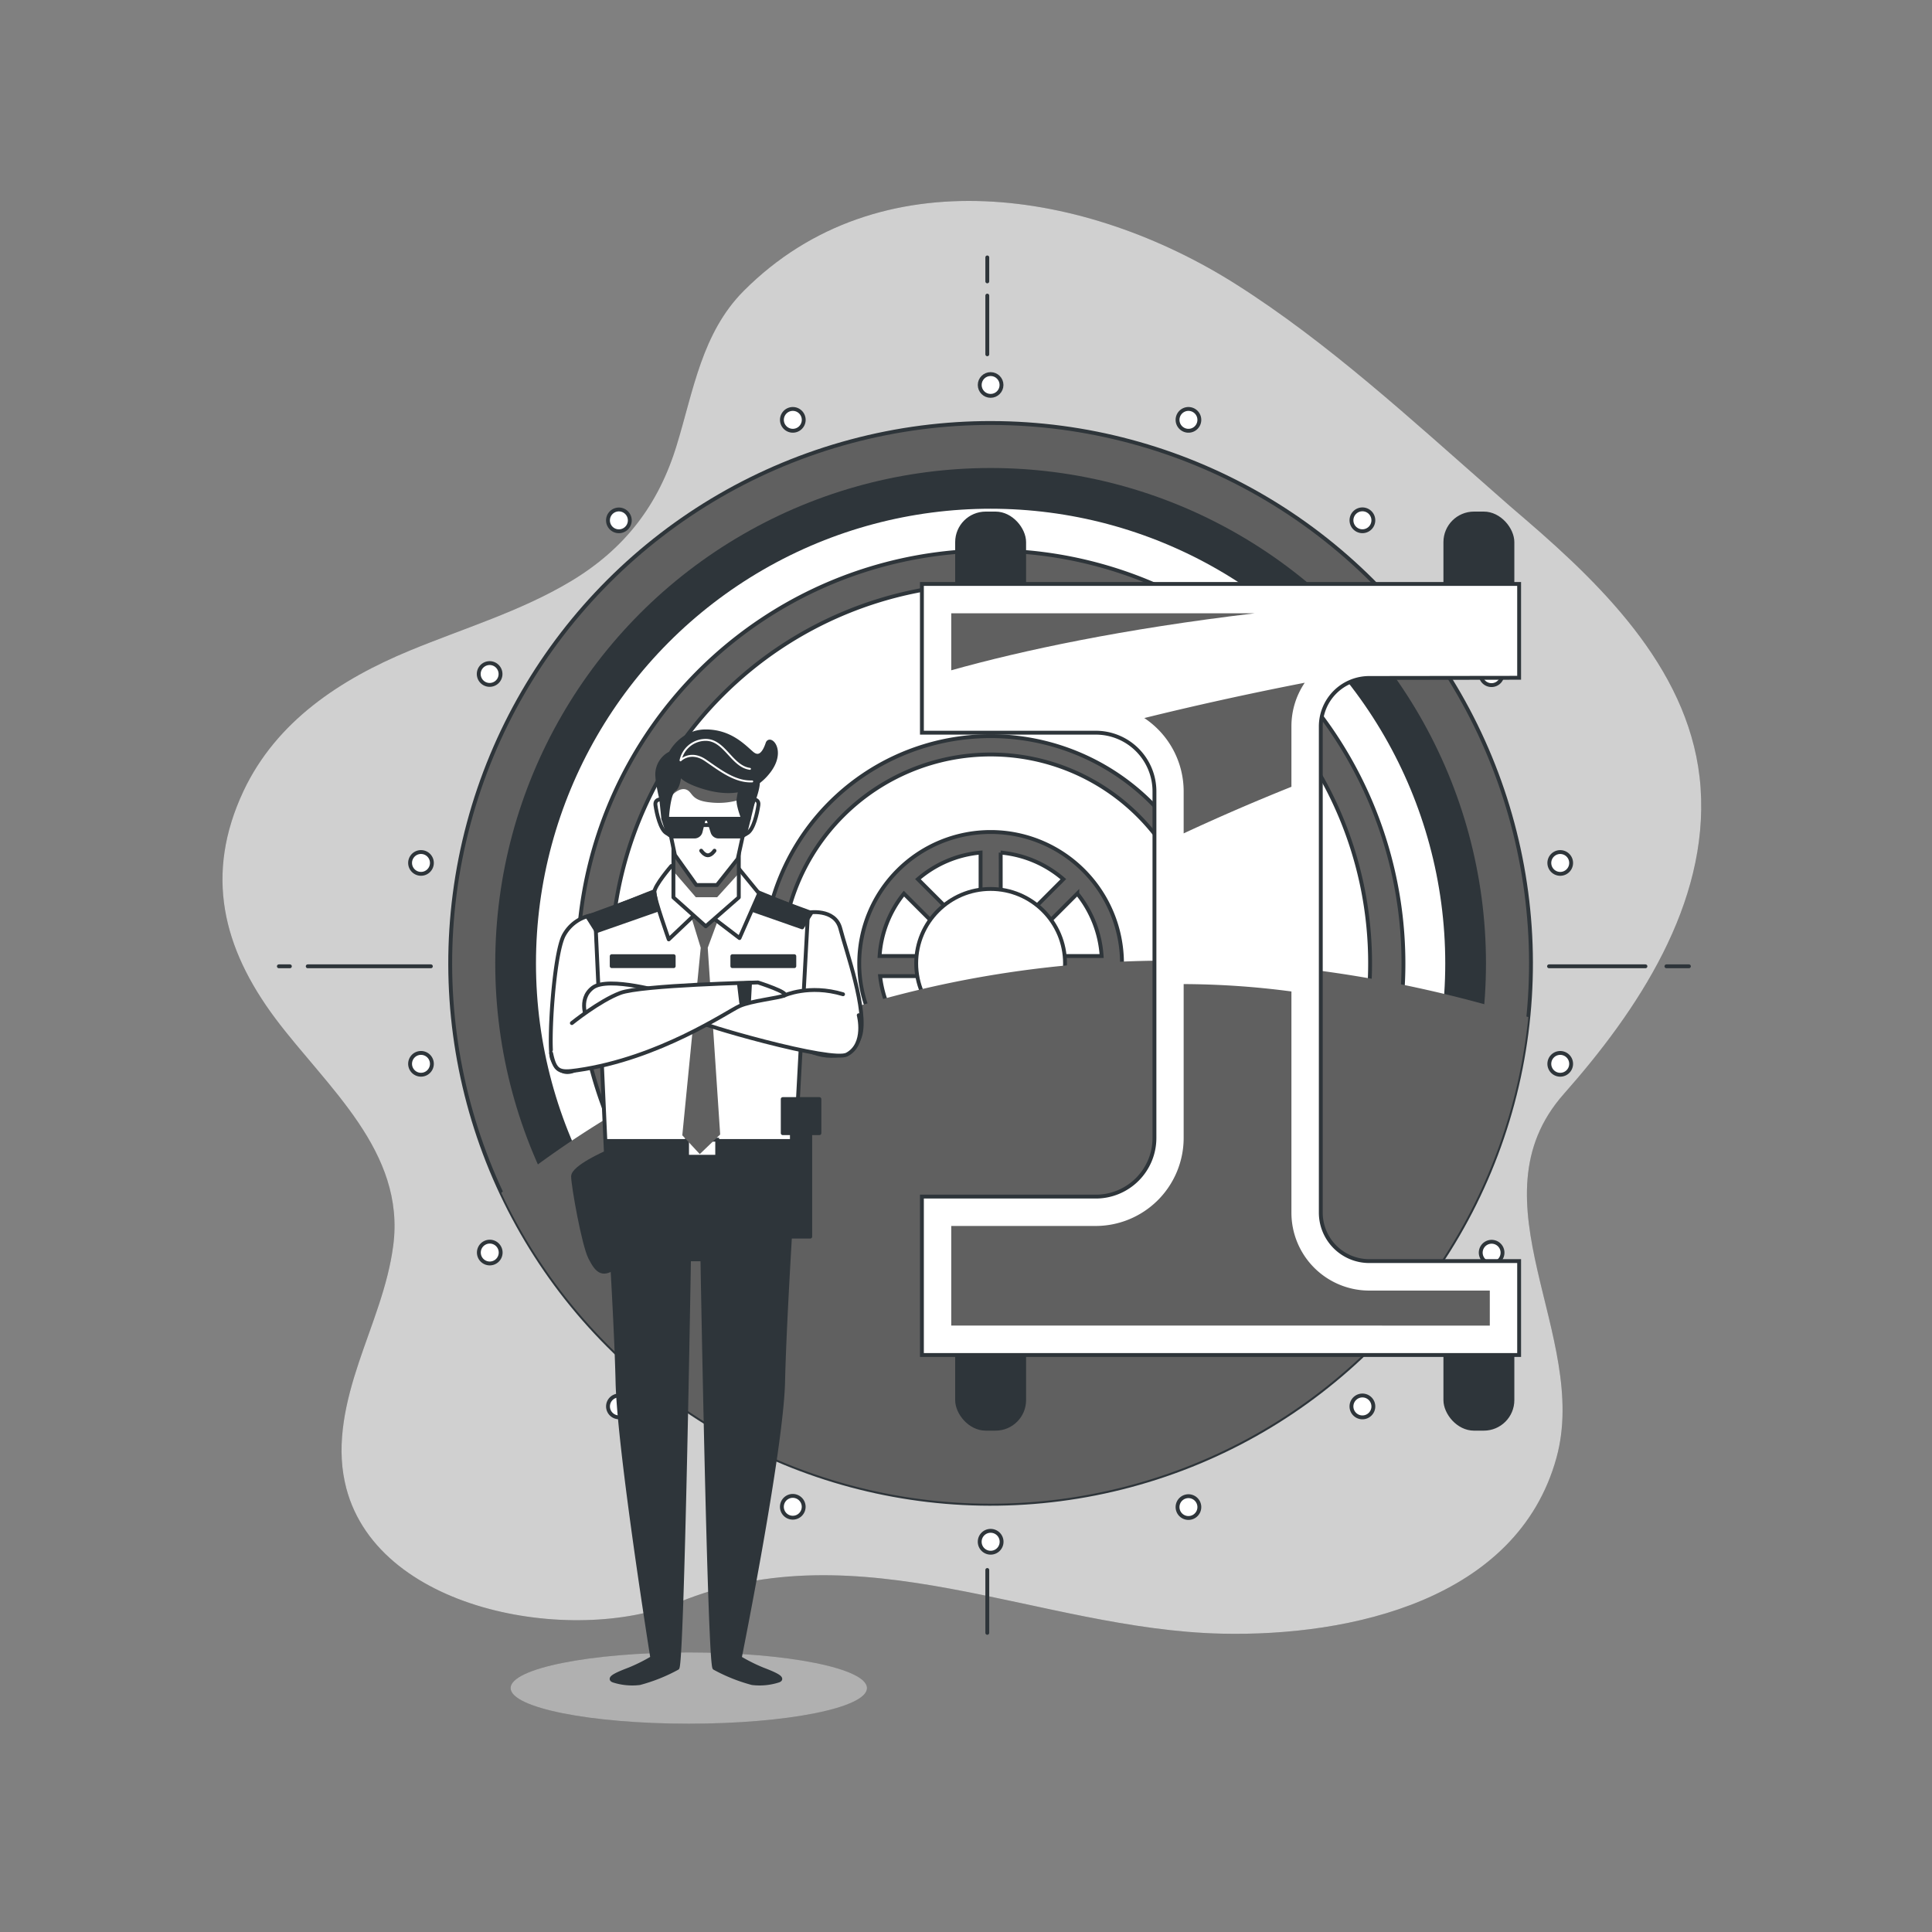 <svg xmlns="http://www.w3.org/2000/svg" xmlns:xlink="http://www.w3.org/1999/xlink" viewBox="0 0 500 500"><rect x="0" y="0" width="500" height="500" fill="#808080" stroke="none"/><defs><clipPath id="freepik--clip-path--inject-1--inject-26"><polygon points="191.2 232.25 182.65 239.73 174.28 232.25 174.28 212.31 191.2 212.31 191.2 232.25" style="fill:#fff;stroke:#2e353a;stroke-linecap:round;stroke-linejoin:round"></polygon></clipPath></defs><!--Vault--><g id="freepik--background-simple--inject-1--inject-26"><path d="M386.72,127.41c-21.44-18.8-43-38.74-66.9-53.88C281.4,49.19,227.53,40.09,192.45,75.3c-10.8,10.85-13,25.82-17.3,39.85-4.7,15.48-13.46,26.92-27.46,35.3-13,7.78-27.68,12.14-41.67,17.93-17.93,7.42-34.48,18.26-43,36.33-10.11,21.53-5.45,40.56,8.28,58.92C84.64,281.41,105,298,101.76,322.41c-1.36,10.43-5.57,20.23-8.9,30.2S87,373.27,89.24,383.55c7.19,33.6,59.15,42.32,86.3,31.17,47-19.3,93.3,7,140.66,8.07,33.29.76,76.49-8.74,86.61-45.52,8.71-31.63-22.53-66.55,1.9-94.15,19.07-21.54,37.52-49.16,35.4-79.27-2.07-29.23-24.37-51.41-45.34-69.44Q390.75,131,386.72,127.41Z" style="fill:#606060"></path><path d="M386.72,127.41c-21.44-18.8-43-38.74-66.9-53.88C281.4,49.19,227.53,40.09,192.45,75.3c-10.8,10.85-13,25.82-17.3,39.85-4.7,15.48-13.46,26.92-27.46,35.3-13,7.78-27.68,12.14-41.67,17.93-17.93,7.42-34.48,18.26-43,36.33-10.11,21.53-5.45,40.56,8.28,58.92C84.64,281.41,105,298,101.76,322.41c-1.36,10.43-5.57,20.23-8.9,30.2S87,373.27,89.24,383.55c7.19,33.6,59.15,42.32,86.3,31.17,47-19.3,93.3,7,140.66,8.07,33.29.76,76.49-8.74,86.61-45.52,8.71-31.63-22.53-66.55,1.9-94.15,19.07-21.54,37.52-49.16,35.4-79.27-2.07-29.23-24.37-51.41-45.34-69.44Q390.75,131,386.72,127.41Z" style="fill:#fff;opacity:0.7"></path></g><g id="freepik--Shadow--inject-1--inject-26"><ellipse cx="178.26" cy="436.87" rx="46.11" ry="9.22" style="fill:#606060"></ellipse><ellipse cx="178.26" cy="436.87" rx="46.11" ry="9.22" style="fill:#fff;opacity:0.5"></ellipse></g><g id="freepik--Vault--inject-1--inject-26"><circle cx="256.37" cy="249.32" r="139.85" transform="translate(-101.21 254.31) rotate(-45)" style="fill:#606060;stroke:#2e353a;stroke-linecap:round;stroke-miterlimit:10"></circle><circle cx="256.37" cy="249.32" r="127.7" style="fill:#2e353a;stroke:#2e353a;stroke-linecap:round;stroke-miterlimit:10"></circle><circle cx="256.37" cy="249.32" r="118.16" style="fill:#fff;stroke:#2e353a;stroke-linecap:round;stroke-miterlimit:10"></circle><path d="M256.37,142.49A106.84,106.84,0,1,0,363.21,249.32,106.83,106.83,0,0,0,256.37,142.49Zm0,205a98.21,98.21,0,1,1,98.21-98.21A98.21,98.21,0,0,1,256.37,347.53Z" style="fill:#606060;stroke:#2e353a;stroke-linecap:round;stroke-miterlimit:10"></path><path d="M256.37,190.51a58.82,58.82,0,1,0,58.82,58.81A58.81,58.81,0,0,0,256.37,190.51Zm0,112.87a54.06,54.06,0,1,1,54.06-54.06A54.06,54.06,0,0,1,256.37,303.38Z" style="fill:#606060;stroke:#2e353a;stroke-linecap:round;stroke-miterlimit:10"></path><path d="M256.37,215.32a34,34,0,1,0,34,34A34,34,0,0,0,256.37,215.32Zm2.61,5.33a28.66,28.66,0,0,1,16.21,6.88L259,243.74Zm-5.21,23.09-16.21-16.21a28.63,28.63,0,0,1,16.21-6.88Zm-3.68,3.68H227.64a28.65,28.65,0,0,1,6.3-16.15Zm0,5.2-15.51,15.52a28.63,28.63,0,0,1-6.81-15.52Zm3.68,3.69V278a28.62,28.62,0,0,1-15.45-6.24Zm5.21,0,15.45,15.45A28.65,28.65,0,0,1,259,278Zm3.68-3.69H285a28.7,28.7,0,0,1-6.81,15.52Zm0-5.2,16.14-16.15a28.65,28.65,0,0,1,6.3,16.15Z" style="fill:#606060;stroke:#2e353a;stroke-linecap:round;stroke-miterlimit:10"></path><circle cx="256.37" cy="249.32" r="19.26" style="fill:#fff;stroke:#2e353a;stroke-linecap:round;stroke-miterlimit:10"></circle><path d="M395.53,263.22c-142-44.15-239.41,23.76-265.8,45.48a139.87,139.87,0,0,0,265.8-45.48Z" style="fill:#606060;mix-blend-mode:multiply"></path><rect x="374.06" y="132.9" width="17.35" height="29.5" rx="7.4" style="fill:#2e353a;stroke:#2e353a;stroke-linecap:round;stroke-miterlimit:10"></rect><rect x="374.06" y="340.25" width="17.35" height="29.5" rx="7.4" style="fill:#2e353a;stroke:#2e353a;stroke-linecap:round;stroke-miterlimit:10"></rect><rect x="247.7" y="132.9" width="17.35" height="29.5" rx="7.4" style="fill:#2e353a;stroke:#2e353a;stroke-linecap:round;stroke-miterlimit:10"></rect><rect x="247.7" y="340.25" width="17.35" height="29.5" rx="7.4" style="fill:#2e353a;stroke:#2e353a;stroke-linecap:round;stroke-miterlimit:10"></rect><circle cx="256.37" cy="99.63" r="2.82" style="fill:#fff;stroke:#2e353a;stroke-linecap:round;stroke-miterlimit:10"></circle><path d="M207.83,107.69a2.82,2.82,0,1,0-1.69,3.62A2.82,2.82,0,0,0,207.83,107.69Z" style="fill:#fff;stroke:#2e353a;stroke-linecap:round;stroke-miterlimit:10"></path><path d="M162.31,132.84a2.82,2.82,0,1,0-.34,4A2.81,2.81,0,0,0,162.31,132.84Z" style="fill:#fff;stroke:#2e353a;stroke-linecap:round;stroke-miterlimit:10"></path><path d="M128.15,172a2.82,2.82,0,1,0,1,3.86A2.83,2.83,0,0,0,128.15,172Z" style="fill:#fff;stroke:#2e353a;stroke-linecap:round;stroke-miterlimit:10"></path><path d="M109.44,220.55a2.82,2.82,0,1,0,2.29,3.27A2.82,2.82,0,0,0,109.44,220.55Z" style="fill:#fff;stroke:#2e353a;stroke-linecap:round;stroke-miterlimit:10"></path><path d="M108.46,272.54a2.82,2.82,0,1,0,3.27,2.29A2.82,2.82,0,0,0,108.46,272.54Z" style="fill:#fff;stroke:#2e353a;stroke-linecap:round;stroke-miterlimit:10"></path><path d="M125.32,321.73a2.82,2.82,0,1,0,3.86,1A2.81,2.81,0,0,0,125.32,321.73Z" style="fill:#fff;stroke:#2e353a;stroke-linecap:round;stroke-miterlimit:10"></path><path d="M158,362.18a2.82,2.82,0,1,0,4-.35A2.82,2.82,0,0,0,158,362.18Z" style="fill:#fff;stroke:#2e353a;stroke-linecap:round;stroke-miterlimit:10"></path><path d="M202.52,389a2.82,2.82,0,1,0,3.62-1.69A2.81,2.81,0,0,0,202.52,389Z" style="fill:#fff;stroke:#2e353a;stroke-linecap:round;stroke-miterlimit:10"></path><path d="M253.55,399a2.83,2.83,0,1,0,2.82-2.82A2.82,2.82,0,0,0,253.55,399Z" style="fill:#fff;stroke:#2e353a;stroke-linecap:round;stroke-miterlimit:10"></path><path d="M304.92,391a2.82,2.82,0,1,0,1.69-3.62A2.82,2.82,0,0,0,304.92,391Z" style="fill:#fff;stroke:#2e353a;stroke-linecap:round;stroke-miterlimit:10"></path><path d="M350.43,365.81a2.83,2.83,0,1,0,.35-4A2.82,2.82,0,0,0,350.43,365.81Z" style="fill:#fff;stroke:#2e353a;stroke-linecap:round;stroke-miterlimit:10"></path><path d="M384.6,326.62a2.82,2.82,0,1,0-1-3.86A2.83,2.83,0,0,0,384.6,326.62Z" style="fill:#fff;stroke:#2e353a;stroke-linecap:round;stroke-miterlimit:10"></path><path d="M403.3,278.1a2.82,2.82,0,1,0-2.29-3.27A2.82,2.82,0,0,0,403.3,278.1Z" style="fill:#fff;stroke:#2e353a;stroke-linecap:round;stroke-miterlimit:10"></path><path d="M404.28,226.11a2.82,2.82,0,1,0-3.27-2.29A2.82,2.82,0,0,0,404.28,226.11Z" style="fill:#fff;stroke:#2e353a;stroke-linecap:round;stroke-miterlimit:10"></path><path d="M387.42,176.92a2.82,2.82,0,1,0-3.85-1A2.82,2.82,0,0,0,387.42,176.92Z" style="fill:#fff;stroke:#2e353a;stroke-linecap:round;stroke-miterlimit:10"></path><path d="M354.76,136.47a2.83,2.83,0,1,0-4,.34A2.83,2.83,0,0,0,354.76,136.47Z" style="fill:#fff;stroke:#2e353a;stroke-linecap:round;stroke-miterlimit:10"></path><path d="M310.22,109.62a2.82,2.82,0,1,0-3.61,1.69A2.81,2.81,0,0,0,310.22,109.62Z" style="fill:#fff;stroke:#2e353a;stroke-linecap:round;stroke-miterlimit:10"></path><path d="M393.15,175.41V151.12H238.59v38.5h45a15.18,15.18,0,0,1,15.18,15.18v89.71a15.18,15.18,0,0,1-15.18,15.17h-45v41H393.15V326.37h-38.8a12.54,12.54,0,0,1-12.53-12.54V188a12.54,12.54,0,0,1,12.53-12.54Z" style="fill:#fff;stroke:#2e353a;stroke-linecap:round;stroke-miterlimit:10"></path><path d="M306.33,254.68v39.83a22.8,22.8,0,0,1-22.77,22.77H246.18v25.78H385.56V334H354.35a20.15,20.15,0,0,1-20.13-20.13V256.59A216.63,216.63,0,0,0,306.33,254.68Z" style="fill:#606060"></path><path d="M246.18,173.47c18.61-5.2,44.26-10.67,78.53-14.75H246.18Z" style="fill:#606060"></path><path d="M337.67,176.69c-15.42,3-29.6,6.19-41.53,9.14a22.79,22.79,0,0,1,10.19,19v10.85c9.64-4.49,19-8.5,27.89-12.06V188A20.08,20.08,0,0,1,337.67,176.69Z" style="fill:#606060"></path><line x1="255.51" y1="72.82" x2="255.51" y2="66.62" style="fill:none;stroke:#2e353a;stroke-linecap:round;stroke-miterlimit:10"></line><line x1="255.51" y1="91.69" x2="255.51" y2="76.5" style="fill:none;stroke:#2e353a;stroke-linecap:round;stroke-miterlimit:10"></line><line x1="255.51" y1="422.58" x2="255.51" y2="406.31" style="fill:none;stroke:#2e353a;stroke-linecap:round;stroke-miterlimit:10"></line><line x1="400.89" y1="250.08" x2="425.84" y2="250.08" style="fill:none;stroke:#2e353a;stroke-linecap:round;stroke-miterlimit:10"></line><line x1="79.64" y1="250.08" x2="111.51" y2="250.08" style="fill:none;stroke:#2e353a;stroke-linecap:round;stroke-miterlimit:10"></line><line x1="72.17" y1="250.08" x2="75.02" y2="250.08" style="fill:none;stroke:#2e353a;stroke-linecap:round;stroke-miterlimit:10"></line><line x1="431.27" y1="250.08" x2="437.09" y2="250.08" style="fill:none;stroke:#2e353a;stroke-linecap:round;stroke-miterlimit:10"></line></g><g id="freepik--Character--inject-1--inject-26"><path d="M197.3,432a44.62,44.62,0,0,1-5.85-2.93s10.82-53.78,11.22-71.44,2.81-54.21,2.81-54.21H157s2.41,36.54,2.81,54.21,9,71.44,9,71.44a45.05,45.05,0,0,1-5.86,2.93c-2.6,1-5.85,2.27-4.23,2.92a15.78,15.78,0,0,0,6.83.66,43.54,43.54,0,0,0,9.76-3.91c1.3-1,3-105.76,3-105.76h3.47s1.82,104.79,3.12,105.76a43.73,43.73,0,0,0,9.76,3.91,15.78,15.78,0,0,0,6.83-.66C203.15,434.3,199.9,433,197.3,432Z" style="fill:#2e353a;stroke:#2e353a;stroke-linecap:round;stroke-linejoin:round"></path><path d="M154,236.74a10.23,10.23,0,0,0-8.08,5.31c-2.71,5.09-4.07,29.16-3.05,31.88s3.39,5.42,8.13,1.69,5.09-7.46,5.09-7.46Z" style="fill:#fff;stroke:#2e353a;stroke-linecap:round;stroke-linejoin:round"></path><path d="M209.11,236.18s7-1.25,8.38,4.18,7.12,21.36,5.09,27.8-9.84,6.11-15.26,2.71S209.11,236.18,209.11,236.18Z" style="fill:#fff;stroke:#2e353a;stroke-linecap:round;stroke-linejoin:round"></path><polygon points="177.15 227.54 154.02 236.74 157.04 303.45 205.48 303.45 209.11 236.18 188.68 227.85 177.15 227.54" style="fill:#fff;stroke:#2e353a;stroke-linecap:round;stroke-linejoin:round"></polygon><rect x="158.31" y="247.46" width="16.04" height="2.58" style="fill:#2e353a;stroke:#2e353a;stroke-linecap:round;stroke-linejoin:round"></rect><rect x="189.53" y="247.46" width="16.04" height="2.58" style="fill:#2e353a;stroke:#2e353a;stroke-linecap:round;stroke-linejoin:round"></rect><rect x="157.04" y="295.29" width="48.58" height="8.16" style="fill:#2e353a;stroke:#2e353a;stroke-linecap:round;stroke-linejoin:round"></rect><rect x="177.81" y="294.95" width="7.8" height="4.41" style="fill:#fff;stroke:#2e353a;stroke-linecap:round;stroke-miterlimit:10"></rect><polygon points="186.38 236.6 181.93 234.56 178.55 236.15 181.35 245.28 176.58 293.81 181.1 298.68 186.38 293.61 183.16 245.28 186.38 236.6" style="fill:#606060"></polygon><polygon points="192.65 229.88 209.97 236.25 207.6 240 191.83 234.48 192.65 229.88" style="fill:#2e353a;stroke:#2e353a;stroke-linecap:round;stroke-linejoin:round"></polygon><path d="M179.51,237l-6.44,6.11s-3.73-10.51-3.73-12.21,4.4-6.78,4.4-6.78l16.62-.34,6.1,7.46-5.08,11.53-7.12-5.43Z" style="fill:#fff;stroke:#2e353a;stroke-linecap:round;stroke-linejoin:round"></path><polygon points="169.34 230.86 152.01 237.24 154.38 240.99 170.15 235.47 169.34 230.86" style="fill:#2e353a;stroke:#2e353a;stroke-linecap:round;stroke-linejoin:round"></polygon><polygon points="191.2 232.25 182.65 239.73 174.28 232.25 174.28 212.31 191.2 212.31 191.2 232.25" style="fill:#fff"></polygon><g style="clip-path:url(#freepik--clip-path--inject-1--inject-26)"><polygon points="174.02 225.17 180.08 232.2 185.6 232.2 191.2 226.02 190.66 220.16 174.28 219.38 174.02 225.17" style="fill:#606060;mix-blend-mode:multiply"></polygon></g><polygon points="191.2 232.25 182.65 239.73 174.28 232.25 174.28 212.31 191.2 212.31 191.2 232.25" style="fill:none;stroke:#2e353a;stroke-linecap:round;stroke-linejoin:round"></polygon><path d="M172.45,207s-3.13-.82-2.82,1.37,1.26,6.28,2.82,7.22l1.57.94Z" style="fill:#fff;stroke:#2e353a;stroke-linecap:round;stroke-linejoin:round"></path><path d="M193.45,207s3.14-.82,2.82,1.37-1.25,6.28-2.82,7.22l-1.57.94Z" style="fill:#fff;stroke:#2e353a;stroke-linecap:round;stroke-linejoin:round"></path><path d="M194.93,203.37A11.92,11.92,0,1,0,171.66,207l3,14.27,5.54,7.78h5.35l5.38-6.78,3.29-14.94A11.88,11.88,0,0,0,194.93,203.37Z" style="fill:#fff;stroke:#2e353a;stroke-linecap:round;stroke-linejoin:round"></path><path d="M174,205.74s1.91-2.07,3.64-1.38,1.05,2.77,6.06,3.29a18.77,18.77,0,0,0,8.37-.88l.27-4.34L174,199.86Z" style="fill:#606060"></path><path d="M192.36,202.43a15.24,15.24,0,0,0-1.25,4.71c0,1.88,1.57,5.64,1.57,5.64s3.76-7.84,3.45-10.66S192.05,201.49,192.36,202.43Z" style="fill:#2e353a;stroke:#2e353a;stroke-linecap:round;stroke-linejoin:round"></path><path d="M172.6,212.16s0-.49.08-1.22c.18-2,.65-5.93,1.8-6.63,1.57-.94,1.41-5.88,1.41-5.88s-2.19,2.47,5.34,5,13.64,1.53,17.72-3.8.31-9.1-.31-7.22-1.89,4.4-4.08,2.51-5.65-5.64-11.92-5.64-9.1,5.64-9.1,5.64a6.17,6.17,0,0,0-3.45,5.34C170.09,204,172.6,212.16,172.6,212.16Z" style="fill:#2e353a;stroke:#2e353a;stroke-linecap:round;stroke-linejoin:round"></path><path d="M194.67,202.23c-4.44.18-8.22-2.81-12.08-5.45s-6.47,0-6.47,0a6.66,6.66,0,0,1,6.14-5.29c5.24-.34,7,6.86,11.83,7.49" style="fill:none;stroke:#fff;stroke-linecap:round;stroke-linejoin:round;stroke-width:0.5px"></path><path d="M182.15,211.9H171.66l1.11,3.46a1.63,1.63,0,0,0,1.55,1.13h5.42a1.62,1.62,0,0,0,1.57-1.23Z" style="fill:#2e353a;stroke:#2e353a;stroke-linecap:round;stroke-linejoin:round"></path><path d="M193.8,211.9H183.3l1.11,3.46a1.63,1.63,0,0,0,1.55,1.13h5.42a1.63,1.63,0,0,0,1.58-1.23Z" style="fill:#2e353a;stroke:#2e353a;stroke-linecap:round;stroke-linejoin:round"></path><line x1="171.66" y1="211.9" x2="171.13" y2="206.77" style="fill:#fff;stroke:#2e353a;stroke-linecap:round;stroke-linejoin:round"></line><line x1="193.8" y1="211.9" x2="194.99" y2="207.03" style="fill:#fff;stroke:#2e353a;stroke-linecap:round;stroke-linejoin:round"></line><line x1="182.15" y1="211.9" x2="183.3" y2="211.9" style="fill:#fff;stroke:#2e353a;stroke-linecap:round;stroke-linejoin:round"></line><line x1="181.86" y1="213.53" x2="183.72" y2="213.53" style="fill:#fff;stroke:#2e353a;stroke-linecap:round;stroke-linejoin:round"></line><path d="M184.91,220.16s-.79,1.19-1.72,1.19-1.72-1.19-1.72-1.19" style="fill:none;stroke:#2e353a;stroke-linecap:round;stroke-linejoin:round"></path><path d="M156.79,298.34s-8.48,3.73-8.48,6.11,2.71,17.63,4.41,21,3.05,4.75,6.1,2.71S156.79,298.34,156.79,298.34Z" style="fill:#2e353a;stroke:#2e353a;stroke-linecap:round;stroke-linejoin:round"></path><rect x="204.94" y="290.54" width="4.75" height="29.5" style="fill:#2e353a;stroke:#2e353a;stroke-linecap:round;stroke-linejoin:round"></rect><rect x="202.57" y="284.44" width="9.49" height="8.82" style="fill:#2e353a;stroke:#2e353a;stroke-linecap:round;stroke-linejoin:round"></rect><path d="M222.24,262.74s2,7.46-3.06,10.17c-1.91,1-10.85-.68-21.36-3.39s-16.28-4.75-16.28-4.75l-29.5-.68s-2.71-5.42,1.36-8.48,19,1.36,19,1.36l30.52.68s6.44-3,15.26-.34" style="fill:#fff;stroke:#2e353a;stroke-linecap:round;stroke-linejoin:round"></path><path d="M148,264.77s7.12-5.76,12.55-7.8,35.61-2.71,35.61-2.71,8.47,2.71,6.78,3.39-8.48,1.36-11.53,2.71-20.69,13.57-42,16.62c-4.68.67-5.77.34-6.78-4.41" style="fill:#fff;stroke:#2e353a;stroke-linecap:round;stroke-linejoin:round"></path><polygon points="191.25 254.62 191.82 259.49 193.83 259.49 194.11 254.34 191.25 254.62" style="fill:#2e353a;stroke:#2e353a;stroke-linecap:round;stroke-linejoin:round"></polygon></g></svg>
